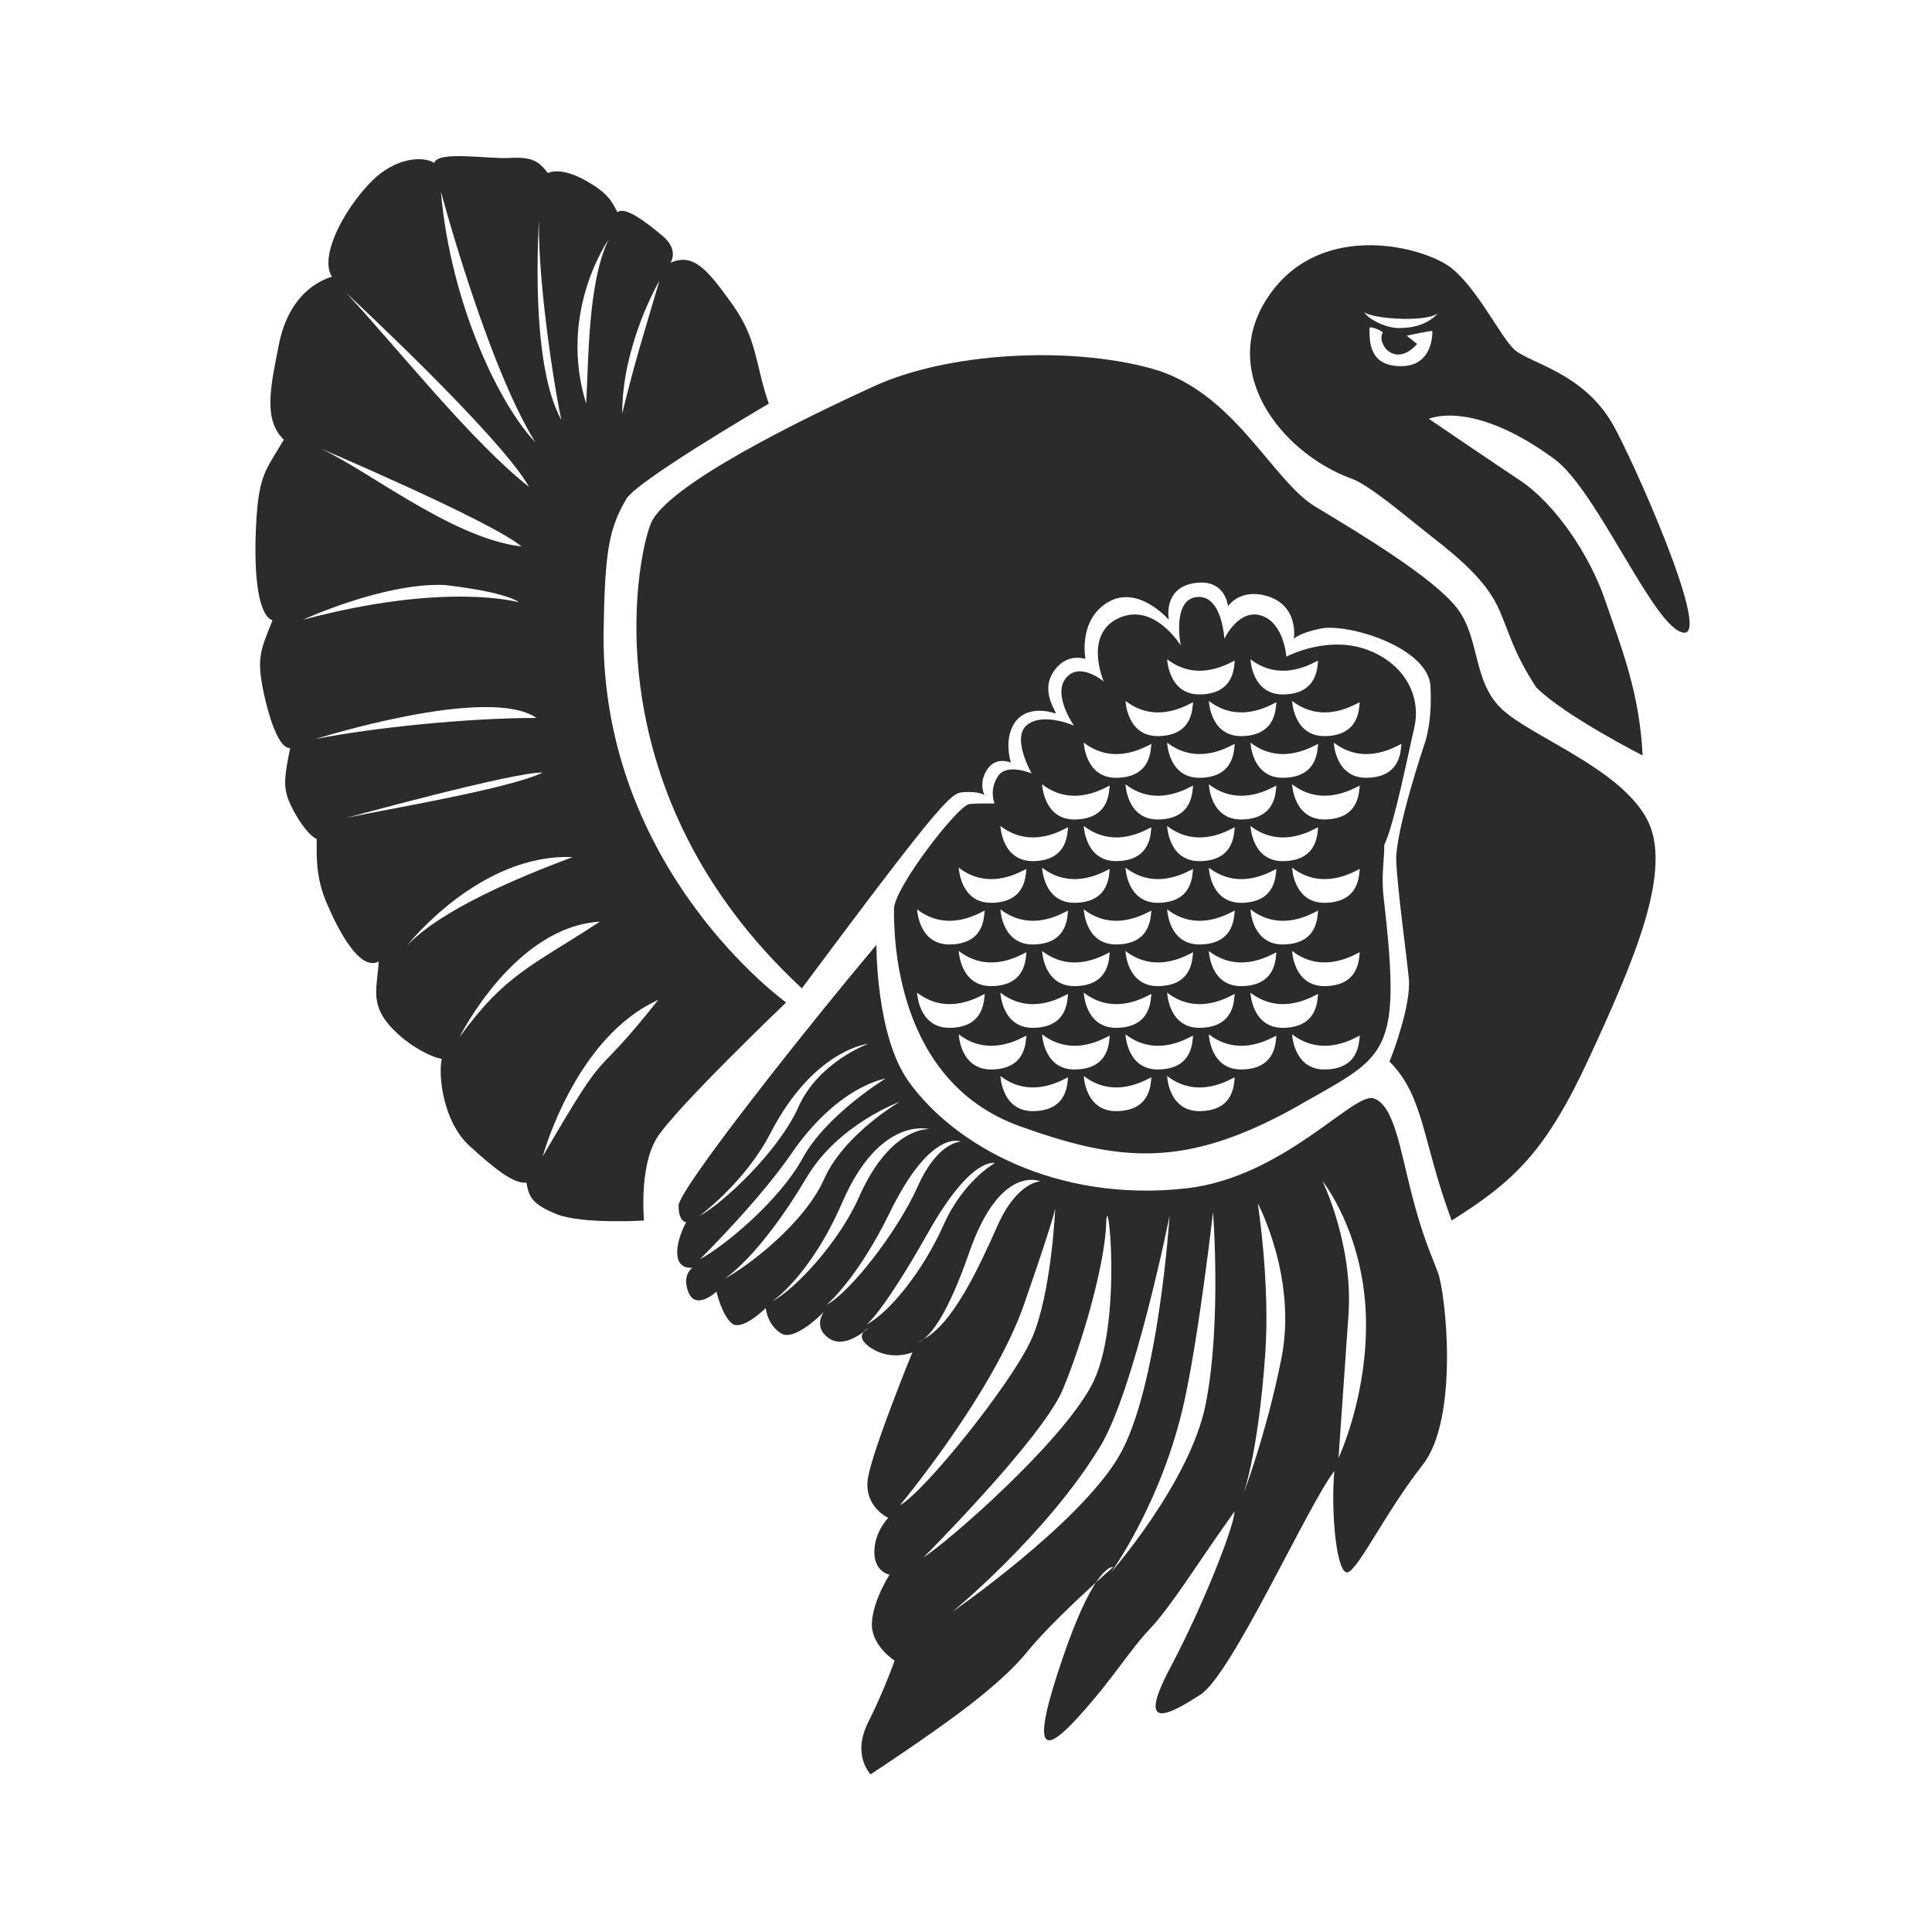 <?xml version="1.0" encoding="utf-8"?>
<!DOCTYPE svg PUBLIC "-//W3C//DTD SVG 1.1//EN" "http://www.w3.org/Graphics/SVG/1.1/DTD/svg11.dtd">
<svg version="1.1" id="iIndeyka" xmlns="http://www.w3.org/2000/svg" xmlns:xlink="http://www.w3.org/1999/xlink" x="0px" y="0px" width="100%" height="100%" viewBox="0 0 48 48" preserveAspectRatio="xMidYMid meet">
<path fill="#2B2B2B" d="M40.906,20.329c-0.692-1.255-2.827-2.009-3.579-2.699
	C36.573,16.938,36.784,15.847,36.188,15.094c-0.595-0.753-2.4-1.84-3.5-2.5
	c-1.099-0.659-2.018-2.876-4.089-3.441c-2.072-0.565-5.058-0.39-6.875,0.439
	c-1.789,0.816-5.176,2.468-5.557,3.422c-0.381,0.954-1.455,6.707,3.755,11.541
	c3.673-4.929,3.719-4.861,4.059-4.876c0.368-0.017,0.479,0.077,0.479,0.077
	s-0.158-0.288,0.062-0.633c0.22-0.345,0.593-0.176,0.593-0.176
	s-0.21-0.645,0.147-1.059c0.294-0.339,0.803-0.216,0.951-0.166
	c0.107,0.037-0.38-0.482-0.056-1.007c0.323-0.523,0.81-0.343,0.81-0.343
	s-0.188-0.973,0.564-1.413c0.753-0.439,1.508,0.439,1.508,0.439
	s-0.157-0.784,0.627-0.91c0.785-0.126,0.843,0.575,0.843,0.575
	s0.283-0.445,0.947-0.261c0.828,0.23,0.69,1.067,0.69,1.067
	s0.135-0.144,0.659-0.252c0.667-0.138,2.605,0.44,2.731,1.382
	c0.063,0.973-0.151,1.504-0.151,1.504s-0.729,2.169-0.695,2.891
	c0.031,0.722,0.25,2.292,0.312,2.919s-0.387,1.842-0.481,2.061
	c0.864,0.864,0.803,1.944,1.544,3.95c1.539-0.974,2.329-1.681,3.428-4.065
	C40.59,23.876,41.596,21.584,40.906,20.329z"/>
<path fill="#2B2B2B" d="M19.531,24.906c0,0-4.568-3.278-4.536-9.149
	c0.031-2.041,0.125-2.605,0.564-3.358c0.257-0.442,3.228-2.183,3.541-2.371
	c-0.346-1.004-0.276-1.585-0.903-2.464c-0.628-0.879-0.973-1.287-1.539-1.036
	c0,0,0.22-0.314-0.188-0.659c-0.409-0.345-0.942-0.754-1.13-0.597
	c-0.157-0.314-0.283-0.502-0.785-0.784c-0.502-0.283-0.817-0.251-0.942-0.188
	c-0.22-0.283-0.376-0.408-0.941-0.376c-0.565,0.032-1.79-0.188-1.884,0.125
	C10.568,3.891,9.847,3.859,9.187,4.55C8.528,5.241,7.931,6.372,8.246,6.874
	c-0.596,0.188-1.131,0.722-1.319,1.695C6.738,9.542,6.519,10.421,7.052,10.923
	c-0.44,0.754-0.628,0.848-0.69,2.135c-0.063,1.287,0.063,2.229,0.408,2.354
	c-0.283,0.722-0.408,0.91-0.22,1.79c0.188,0.879,0.439,1.412,0.659,1.381
	c-0.125,0.628-0.187,0.942-0.031,1.318C7.336,20.278,7.648,20.75,7.868,20.844
	c0,0.408-0.032,0.942,0.252,1.601c0.282,0.66,0.816,1.695,1.288,1.444
	C9.375,24.517,9.187,24.925,9.689,25.489c0.502,0.565,1.161,0.816,1.287,0.816
	c-0.094,0.408,0.032,1.569,0.691,2.167c0.659,0.598,1.099,0.941,1.412,0.911
	c0.063,0.345,0.125,0.532,0.754,0.784c0.628,0.251,2.167,0.157,2.167,0.157
	s-0.126-1.319,0.313-2.041C16.753,27.562,19.531,24.906,19.531,24.906z M16.384,6.972
	c-0.371,1.266-0.586,1.914-0.926,3.303C15.458,8.546,16.384,6.972,16.384,6.972z
	 M15.119,5.954C14.594,7.034,14.625,9.04,14.563,10.028
	C13.854,7.744,15.119,5.954,15.119,5.954z M13.421,4.997
	c-0.154,1.235,0.278,4.26,0.524,5.433C13.082,8.886,13.421,4.997,13.421,4.997z
	 M13.298,10.985C12.434,10.09,11.199,7.589,10.952,4.75
	C10.952,4.75,12.094,9.04,13.298,10.985z M13.144,12.096
	c-1.42-1.111-3.303-3.488-4.538-4.815C8.606,7.281,12.434,10.831,13.144,12.096z
	 M12.958,13.578c-1.821-0.216-4.012-2.068-5.216-2.531
	C7.742,11.046,12.187,12.929,12.958,13.578z M7.526,15.398
	c0,0,2.006-0.926,3.519-0.864c1.605,0.185,1.852,0.432,1.852,0.432
	S11.106,14.442,7.526,15.398z M7.834,18.362c0,0,4.291-1.358,5.494-0.525
	C11.6,17.837,9.224,18.084,7.834,18.362z M8.544,20.337
	c0,0,4.259-1.173,4.938-1.142C12.588,19.627,9.131,20.183,8.544,20.337z
	 M10.119,23.485c0,0,1.79-2.284,4.105-2.191
	C12.835,21.818,10.983,22.59,10.119,23.485z M11.415,25.77
	c0,0,1.358-2.747,3.488-2.871C13.205,24.01,12.557,24.195,11.415,25.77z
	 M13.483,28.732c0,0,0.803-2.963,2.871-3.889
	C14.594,27.065,15.242,25.708,13.483,28.732z"/>
<path fill="#2B2B2B" d="M27.355,38.699c0.25-0.227,0.426-0.382,0.426-0.382
	S27.635,38.278,27.355,38.699z"/>
<path fill="#2B2B2B" d="M21.578,32.476c0.069-0.052,0.114-0.093,0.114-0.093
	S21.624,32.417,21.578,32.476z"/>
<path fill="#2B2B2B" d="M35.067,29.643c-0.281-1.099-0.438-2.198-0.941-2.355
	s-2.236,1.969-4.667,2.238c-3.21,0.354-5.741-1.065-6.883-2.654
	c-0.817-1.138-0.802-3.396-0.802-3.396c-1.667,1.976-4.915,6.072-4.915,6.479
	c0,0.409,0.189,0.409,0.189,0.409s-0.251,0.439-0.22,0.816
	c0.031,0.376,0.377,0.314,0.377,0.314s-0.283,0.188-0.094,0.627
	c0.188,0.438,0.69-0.031,0.69-0.031s0.125,0.565,0.376,0.785
	c0.251,0.219,0.848-0.377,0.848-0.377s0.032,0.408,0.377,0.628
	c0.345,0.221,1.067-0.534,1.067-0.534s-0.283,0.377,0.125,0.658
	c0.297,0.208,0.675-0.02,0.859-0.158C21.5,33.034,21.568,33,21.568,33
	s-0.044,0.041-0.114,0.093c-0.066,0.086-0.088,0.226,0.208,0.411
	c0.501,0.314,1.005,0.095,1.005,0.095s-0.973,2.385-1.1,3.106
	c-0.125,0.724,0.502,1.006,0.502,1.006s-0.346,0.345-0.346,0.847
	c0,0.503,0.378,0.565,0.378,0.565s-0.408,0.628-0.439,1.192
	c-0.032,0.565,0.564,0.942,0.564,0.942s-0.25,0.723-0.659,1.539
	c-0.408,0.815,0.063,1.286,0.063,1.286s0.533-0.346,1.254-0.847
	c0.723-0.503,1.979-1.382,2.638-2.198c0.436-0.539,1.221-1.278,1.708-1.722
	c0.28-0.421,0.427-0.382,0.427-0.382s-0.177,0.155-0.427,0.382
	c-0.205,0.31-0.483,0.867-0.828,1.879c-0.817,2.385-0.471,2.417,0.407,1.443
	c0.878-0.972,1.225-1.601,1.759-2.167c0.534-0.563,1.161-1.6,2.103-2.918
	c0,0.346-0.754,2.29-1.601,3.892s-0.03,1.164,0.753,0.66
	c0.785-0.503,2.67-4.71,3.329-5.557c-0.095,1.036,0.062,2.637,0.345,2.512
	c0.282-0.126,0.941-1.507,1.852-2.669s0.566-4.269,0.377-4.771
	C35.538,31.117,35.35,30.741,35.067,29.643z M25.848,29.351c0,0-0.577,0-1.07,1.111
	c-0.463,1.042-1.109,2.435-1.833,2.807c-0.089,0.065-0.142,0.073-0.142,0.073
	c0.047-0.016,0.094-0.049,0.142-0.073c0.2-0.146,0.601-0.611,1.134-2.149
	C24.85,28.897,25.848,29.351,25.848,29.351z M19.14,28.156
	c1.08-2.089,2.428-2.223,2.428-2.223s-1.235,0.454-1.729,1.565
	c-0.494,1.11-1.883,2.407-2.469,2.716C17.37,30.215,18.501,29.391,19.14,28.156z
	 M17.391,31.284c0,0,1.454-1.435,2.263-2.612c1.173-1.709,2.346-1.874,2.346-1.874
	s-1.461,0.886-2.058,1.976C19.358,29.841,17.977,30.976,17.391,31.284z
	 M17.987,31.778c0,0,0.857-0.509,2.058-2.531C20.827,27.931,22.35,27.375,22.35,27.375
	s-1.379,0.803-1.873,1.914C19.983,30.4,18.573,31.47,17.987,31.778z
	 M19.181,32.334c0,0,0.947-0.617,1.749-2.47c0.936-2.158,2.161-1.811,2.161-1.811
	s-0.967-0.083-1.749,1.688C20.85,30.854,19.767,32.025,19.181,32.334z
	 M20.539,32.416c0,0,0.762-0.638,1.564-2.284c1.031-2.114,1.77-1.769,1.77-1.769
	s-0.577,0-1.07,1.11C22.308,30.585,21.125,32.107,20.539,32.416z M21.526,32.91
	c0,0,0.386-0.257,1.543-2.305c1.07-1.894,1.646-1.708,1.646-1.708
	s-0.782,0.432-1.276,1.543S22.113,32.601,21.526,32.91z M22.36,37.396
	c0,0,2.315-2.777,3.086-5s0.771-2.377,0.771-2.377S26.125,32.148,25.632,33.26
	C25.138,34.371,22.946,37.087,22.36,37.396z M26.403,34.525
	c0.494-1.173,1.049-3.117,1.08-4.136s0.433,2.562-0.37,4.043
	s-3.581,3.889-4.167,4.26C22.946,38.692,25.892,35.74,26.403,34.525z
	 M23.656,40.05c0,0,2.341-1.916,3.673-4.104c0.864-1.42,1.729-5.741,1.729-5.741
	s-0.277,4.321-1.266,5.988C26.79,37.884,23.656,40.05,23.656,40.05z M29.953,34.896
	C29.566,36.824,27.606,39.062,27.606,39.062s1.275-1.757,1.821-4.26
	c0.371-1.697,0.71-4.691,0.71-4.691S30.354,32.89,29.953,34.896z M31.836,33.754
	c-0.387,1.928-0.957,3.395-0.957,3.395s0.376-0.963,0.556-3.519
	c0.123-1.759-0.186-3.734-0.186-3.734S32.236,31.747,31.836,33.754z M33.255,36.223
	c0,0,0.068-0.994,0.247-3.549c0.124-1.76-0.647-3.334-0.647-3.334
	s1.019,1.266,1.08,3.364C33.992,34.67,33.255,36.223,33.255,36.223z"/>
<path fill="#2B2B2B" d="M24.06,19.984c-0.327,0.112-1.85,2.087-1.85,2.605
	c0,0.628,0.005,4.273,3.128,5.392c2.454,0.88,4.074,1.061,6.807-0.447
	c2.299-1.327,2.7-1.188,2.229-5.259c-0.061-0.523,0.024-0.959,0.017-1.279
	c0.256-0.534,0.611-2.35,0.747-2.922c0.157-0.66-0.129-1.477-1.049-1.883
	c-1.045-0.46-2.13,0.124-2.13,0.124s-0.053-0.83-0.617-1.019
	c-0.566-0.188-0.923,0.575-0.923,0.575s-0.055-1.101-0.683-1.038
	c-0.628,0.063-0.401,1.204-0.401,1.204s-0.662-1.087-1.543-0.679
	c-0.879,0.407-0.37,1.574-0.37,1.574s-0.617-0.525-0.957-0.062
	c-0.303,0.413,0.216,1.158,0.216,1.158s-0.751-0.336-1.158-0.022
	c-0.409,0.314,0.109,1.21,0.109,1.21s-0.617-0.262-0.833,0.062
	c-0.186,0.279-0.139,0.54-0.091,0.685C24.347,19.959,24.115,19.965,24.06,19.984z
	 M24.467,22.624C24.438,22.713,24.5,23.447,23.61,23.465
	c-0.792,0.017-0.825-0.873-0.825-0.873C23.572,23.2,24.379,22.648,24.467,22.624z
	 M25.891,23.627c0.787,0.608,1.595,0.057,1.682,0.032
	c-0.027,0.09,0.034,0.823-0.856,0.841C25.924,24.516,25.891,23.627,25.891,23.627z
	 M26.538,24.694c-0.029,0.089,0.033,0.824-0.857,0.842
	c-0.792,0.016-0.826-0.874-0.826-0.874C25.644,25.271,26.449,24.719,26.538,24.694z
	 M30.033,21.557c0.786,0.607,1.594,0.056,1.681,0.032
	c-0.028,0.089,0.033,0.823-0.857,0.841C30.064,22.446,30.033,21.557,30.033,21.557
	z M30.679,22.624c-0.027,0.089,0.033,0.823-0.857,0.841
	c-0.793,0.017-0.824-0.873-0.824-0.873C29.785,23.2,30.591,22.648,30.679,22.624z
	 M29.821,21.395c-0.793,0.016-0.824-0.874-0.824-0.874
	c0.788,0.608,1.594,0.057,1.682,0.032C30.651,20.643,30.712,21.376,29.821,21.395z
	 M29.644,21.589c-0.028,0.089,0.032,0.823-0.858,0.841
	c-0.791,0.016-0.823-0.873-0.823-0.873C28.749,22.164,29.557,21.613,29.644,21.589z
	 M28.608,22.624c-0.028,0.089,0.032,0.823-0.857,0.841
	c-0.793,0.017-0.825-0.873-0.825-0.873C27.714,23.2,28.521,22.648,28.608,22.624z
	 M28.608,24.694c-0.028,0.089,0.032,0.824-0.857,0.842
	c-0.793,0.016-0.825-0.874-0.825-0.874C27.714,25.271,28.521,24.719,28.608,24.694z
	 M27.962,23.627c0.787,0.608,1.595,0.057,1.682,0.032
	c-0.028,0.09,0.032,0.823-0.858,0.841C27.994,24.516,27.962,23.627,27.962,23.627
	z M30.679,24.694c-0.027,0.089,0.033,0.824-0.857,0.842
	c-0.793,0.016-0.824-0.874-0.824-0.874C29.785,25.271,30.591,24.719,30.679,24.694z
	 M30.033,23.627c0.786,0.608,1.594,0.057,1.681,0.032
	c-0.028,0.09,0.033,0.823-0.857,0.841C30.064,24.516,30.033,23.627,30.033,23.627
	z M31.067,22.592c0.787,0.608,1.595,0.057,1.683,0.032
	c-0.028,0.089,0.032,0.823-0.857,0.841C31.1,23.481,31.067,22.592,31.067,22.592
	z M31.893,21.395c-0.793,0.016-0.825-0.874-0.825-0.874
	c0.787,0.608,1.595,0.057,1.683,0.032C32.722,20.643,32.782,21.376,31.893,21.395z
	 M31.893,19.324c-0.793,0.016-0.825-0.874-0.825-0.874
	c0.787,0.607,1.595,0.056,1.683,0.032C32.722,18.572,32.782,19.306,31.893,19.324z
	 M31.714,19.519c-0.028,0.089,0.033,0.822-0.857,0.841
	c-0.792,0.017-0.823-0.874-0.823-0.874C30.819,20.093,31.627,19.542,31.714,19.519
	z M29.821,19.324c-0.793,0.016-0.824-0.874-0.824-0.874
	c0.788,0.607,1.594,0.056,1.682,0.032C30.651,18.572,30.712,19.306,29.821,19.324z
	 M29.644,19.519c-0.028,0.089,0.032,0.822-0.858,0.841
	c-0.791,0.017-0.823-0.874-0.823-0.874C28.749,20.093,29.557,19.542,29.644,19.519
	z M28.608,20.553c-0.028,0.089,0.032,0.823-0.857,0.841
	c-0.793,0.016-0.825-0.874-0.825-0.874C27.714,21.129,28.521,20.578,28.608,20.553z
	 M27.572,21.589c-0.027,0.089,0.034,0.823-0.856,0.841
	c-0.792,0.016-0.825-0.873-0.825-0.873C26.678,22.164,27.485,21.613,27.572,21.589z
	 M26.538,22.624c-0.029,0.089,0.033,0.823-0.857,0.841
	c-0.792,0.017-0.826-0.873-0.826-0.873C25.644,23.2,26.449,22.648,26.538,22.624z
	 M25.503,23.659c-0.028,0.09,0.033,0.823-0.858,0.841
	c-0.792,0.016-0.825-0.874-0.825-0.874C24.607,24.235,25.414,23.684,25.503,23.659z
	 M22.785,24.662c0.788,0.608,1.594,0.057,1.683,0.032
	C24.438,24.783,24.5,25.519,23.61,25.536C22.817,25.552,22.785,24.662,22.785,24.662z
	 M23.82,25.697c0.787,0.608,1.594,0.058,1.683,0.032
	c-0.028,0.09,0.033,0.824-0.858,0.842C23.853,26.587,23.82,25.697,23.82,25.697
	z M25.681,27.606c-0.792,0.016-0.826-0.873-0.826-0.873
	c0.789,0.607,1.594,0.056,1.683,0.032C26.509,26.854,26.571,27.588,25.681,27.606z
	 M25.891,25.697c0.787,0.608,1.595,0.058,1.682,0.032
	c-0.027,0.09,0.034,0.824-0.856,0.842C25.924,26.587,25.891,25.697,25.891,25.697z
	 M27.751,27.606c-0.793,0.016-0.825-0.873-0.825-0.873
	c0.788,0.607,1.595,0.056,1.683,0.032C28.58,26.854,28.641,27.588,27.751,27.606z
	 M27.962,25.697c0.787,0.608,1.595,0.058,1.682,0.032
	c-0.028,0.09,0.032,0.824-0.858,0.842C27.994,26.587,27.962,25.697,27.962,25.697
	z M29.821,27.606c-0.793,0.016-0.824-0.873-0.824-0.873
	c0.788,0.607,1.594,0.056,1.682,0.032C30.651,26.854,30.712,27.588,29.821,27.606z
	 M30.856,26.571c-0.792,0.016-0.823-0.874-0.823-0.874
	c0.786,0.608,1.594,0.058,1.681,0.032C31.686,25.819,31.747,26.554,30.856,26.571z
	 M31.067,24.662c0.787,0.608,1.595,0.057,1.683,0.032
	c-0.028,0.089,0.032,0.824-0.857,0.842C31.1,25.552,31.067,24.662,31.067,24.662
	z M32.928,26.571c-0.793,0.016-0.826-0.874-0.826-0.874
	c0.788,0.608,1.595,0.058,1.684,0.032C33.756,25.819,33.817,26.554,32.928,26.571z
	 M32.928,24.5c-0.793,0.016-0.826-0.874-0.826-0.874
	c0.788,0.608,1.595,0.057,1.684,0.032C33.756,23.749,33.817,24.482,32.928,24.5z
	 M32.928,22.43c-0.793,0.016-0.826-0.873-0.826-0.873
	c0.788,0.607,1.595,0.056,1.684,0.032C33.756,21.678,33.817,22.412,32.928,22.43z
	 M32.928,20.359c-0.793,0.017-0.826-0.874-0.826-0.874
	c0.788,0.607,1.595,0.056,1.684,0.033C33.756,19.607,33.817,20.341,32.928,20.359z
	 M34.82,18.483c-0.028,0.089,0.033,0.823-0.857,0.841
	c-0.792,0.016-0.825-0.874-0.825-0.874C33.926,19.058,34.732,18.507,34.82,18.483
	z M33.785,17.447c-0.029,0.09,0.032,0.823-0.857,0.841
	c-0.793,0.017-0.826-0.874-0.826-0.874C32.89,18.023,33.696,17.472,33.785,17.447
	z M32.75,16.412c-0.028,0.09,0.032,0.823-0.857,0.841
	c-0.793,0.016-0.825-0.874-0.825-0.874C31.854,16.987,32.662,16.437,32.75,16.412z
	 M31.714,17.447c-0.028,0.09,0.033,0.823-0.857,0.841
	c-0.792,0.017-0.823-0.874-0.823-0.874C30.819,18.023,31.627,17.472,31.714,17.447
	z M30.679,16.412c-0.027,0.09,0.033,0.823-0.857,0.841
	c-0.793,0.016-0.824-0.874-0.824-0.874C29.785,16.987,30.591,16.437,30.679,16.412
	z M29.644,17.447c-0.028,0.09,0.032,0.823-0.858,0.841
	c-0.791,0.017-0.823-0.874-0.823-0.874C28.749,18.023,29.557,17.472,29.644,17.447
	z M28.608,18.483c-0.028,0.089,0.032,0.823-0.857,0.841
	c-0.793,0.016-0.825-0.874-0.825-0.874C27.714,19.058,28.521,18.507,28.608,18.483
	z M27.572,19.519c-0.027,0.089,0.034,0.822-0.856,0.841
	c-0.792,0.017-0.825-0.874-0.825-0.874C26.678,20.093,27.485,19.542,27.572,19.519
	z M26.538,20.553c-0.029,0.089,0.033,0.823-0.857,0.841
	c-0.792,0.016-0.826-0.874-0.826-0.874C25.644,21.129,26.449,20.578,26.538,20.553z
	 M25.503,21.589c-0.028,0.089,0.033,0.823-0.858,0.841
	c-0.792,0.016-0.825-0.873-0.825-0.873C24.607,22.164,25.414,21.613,25.503,21.589z"
	/>
<path fill="#2B2B2B" d="M33.876,9.6c-0.002,0.004-0.006,0.008-0.009,0.013
	c0.009-0,0.013-0.005,0.021-0.005C33.884,9.605,33.88,9.603,33.876,9.6z"/>
<path fill="#2B2B2B" d="M39.873,14.896c-0.368-1.077-1.219-2.375-2.124-2.971
	C37.157,11.535,35.5,10.406,35.5,10.406s1.073-0.504,3.119,0.999
	C39.698,12.198,41.125,15.688,41.844,15.719c0.66,0.029-1.306-4.362-1.781-5.188
	c-0.751-1.301-2.104-1.511-2.459-1.865c-0.354-0.355-0.896-1.481-1.534-1.998
	c-0.651-0.529-3.215-1.224-4.528,0.655C30.227,9.202,31.812,11.219,33.531,11.875
	c0.438,0.125,1.382,0.942,2.094,1.5c0.719,0.562,1.336,1.112,1.625,1.781
	c0.29,0.67,0.344,1.031,0.916,1.921c0.71,0.709,2.645,1.693,2.645,1.693
	C40.732,17.208,40.3,16.138,39.873,14.896z M35.726,7.789
	c-0.241,0.241-0.534,0.361-0.982,0.361c-0.292,0-0.758-0.207-0.86-0.413
	C33.967,7.904,35.346,8.029,35.726,7.789z M34.025,8.156
	c0-0.078,0.347,0.079,0.329,0.108c-0.161,0.265,0.303,0.902,0.854,0.282
	l-0.259-0.207c0,0,0.638-0.135,0.638-0.114c0,0.348-0.139,0.872-0.78,0.872
	C34.021,9.097,34.025,8.503,34.025,8.156z"/>
</svg>